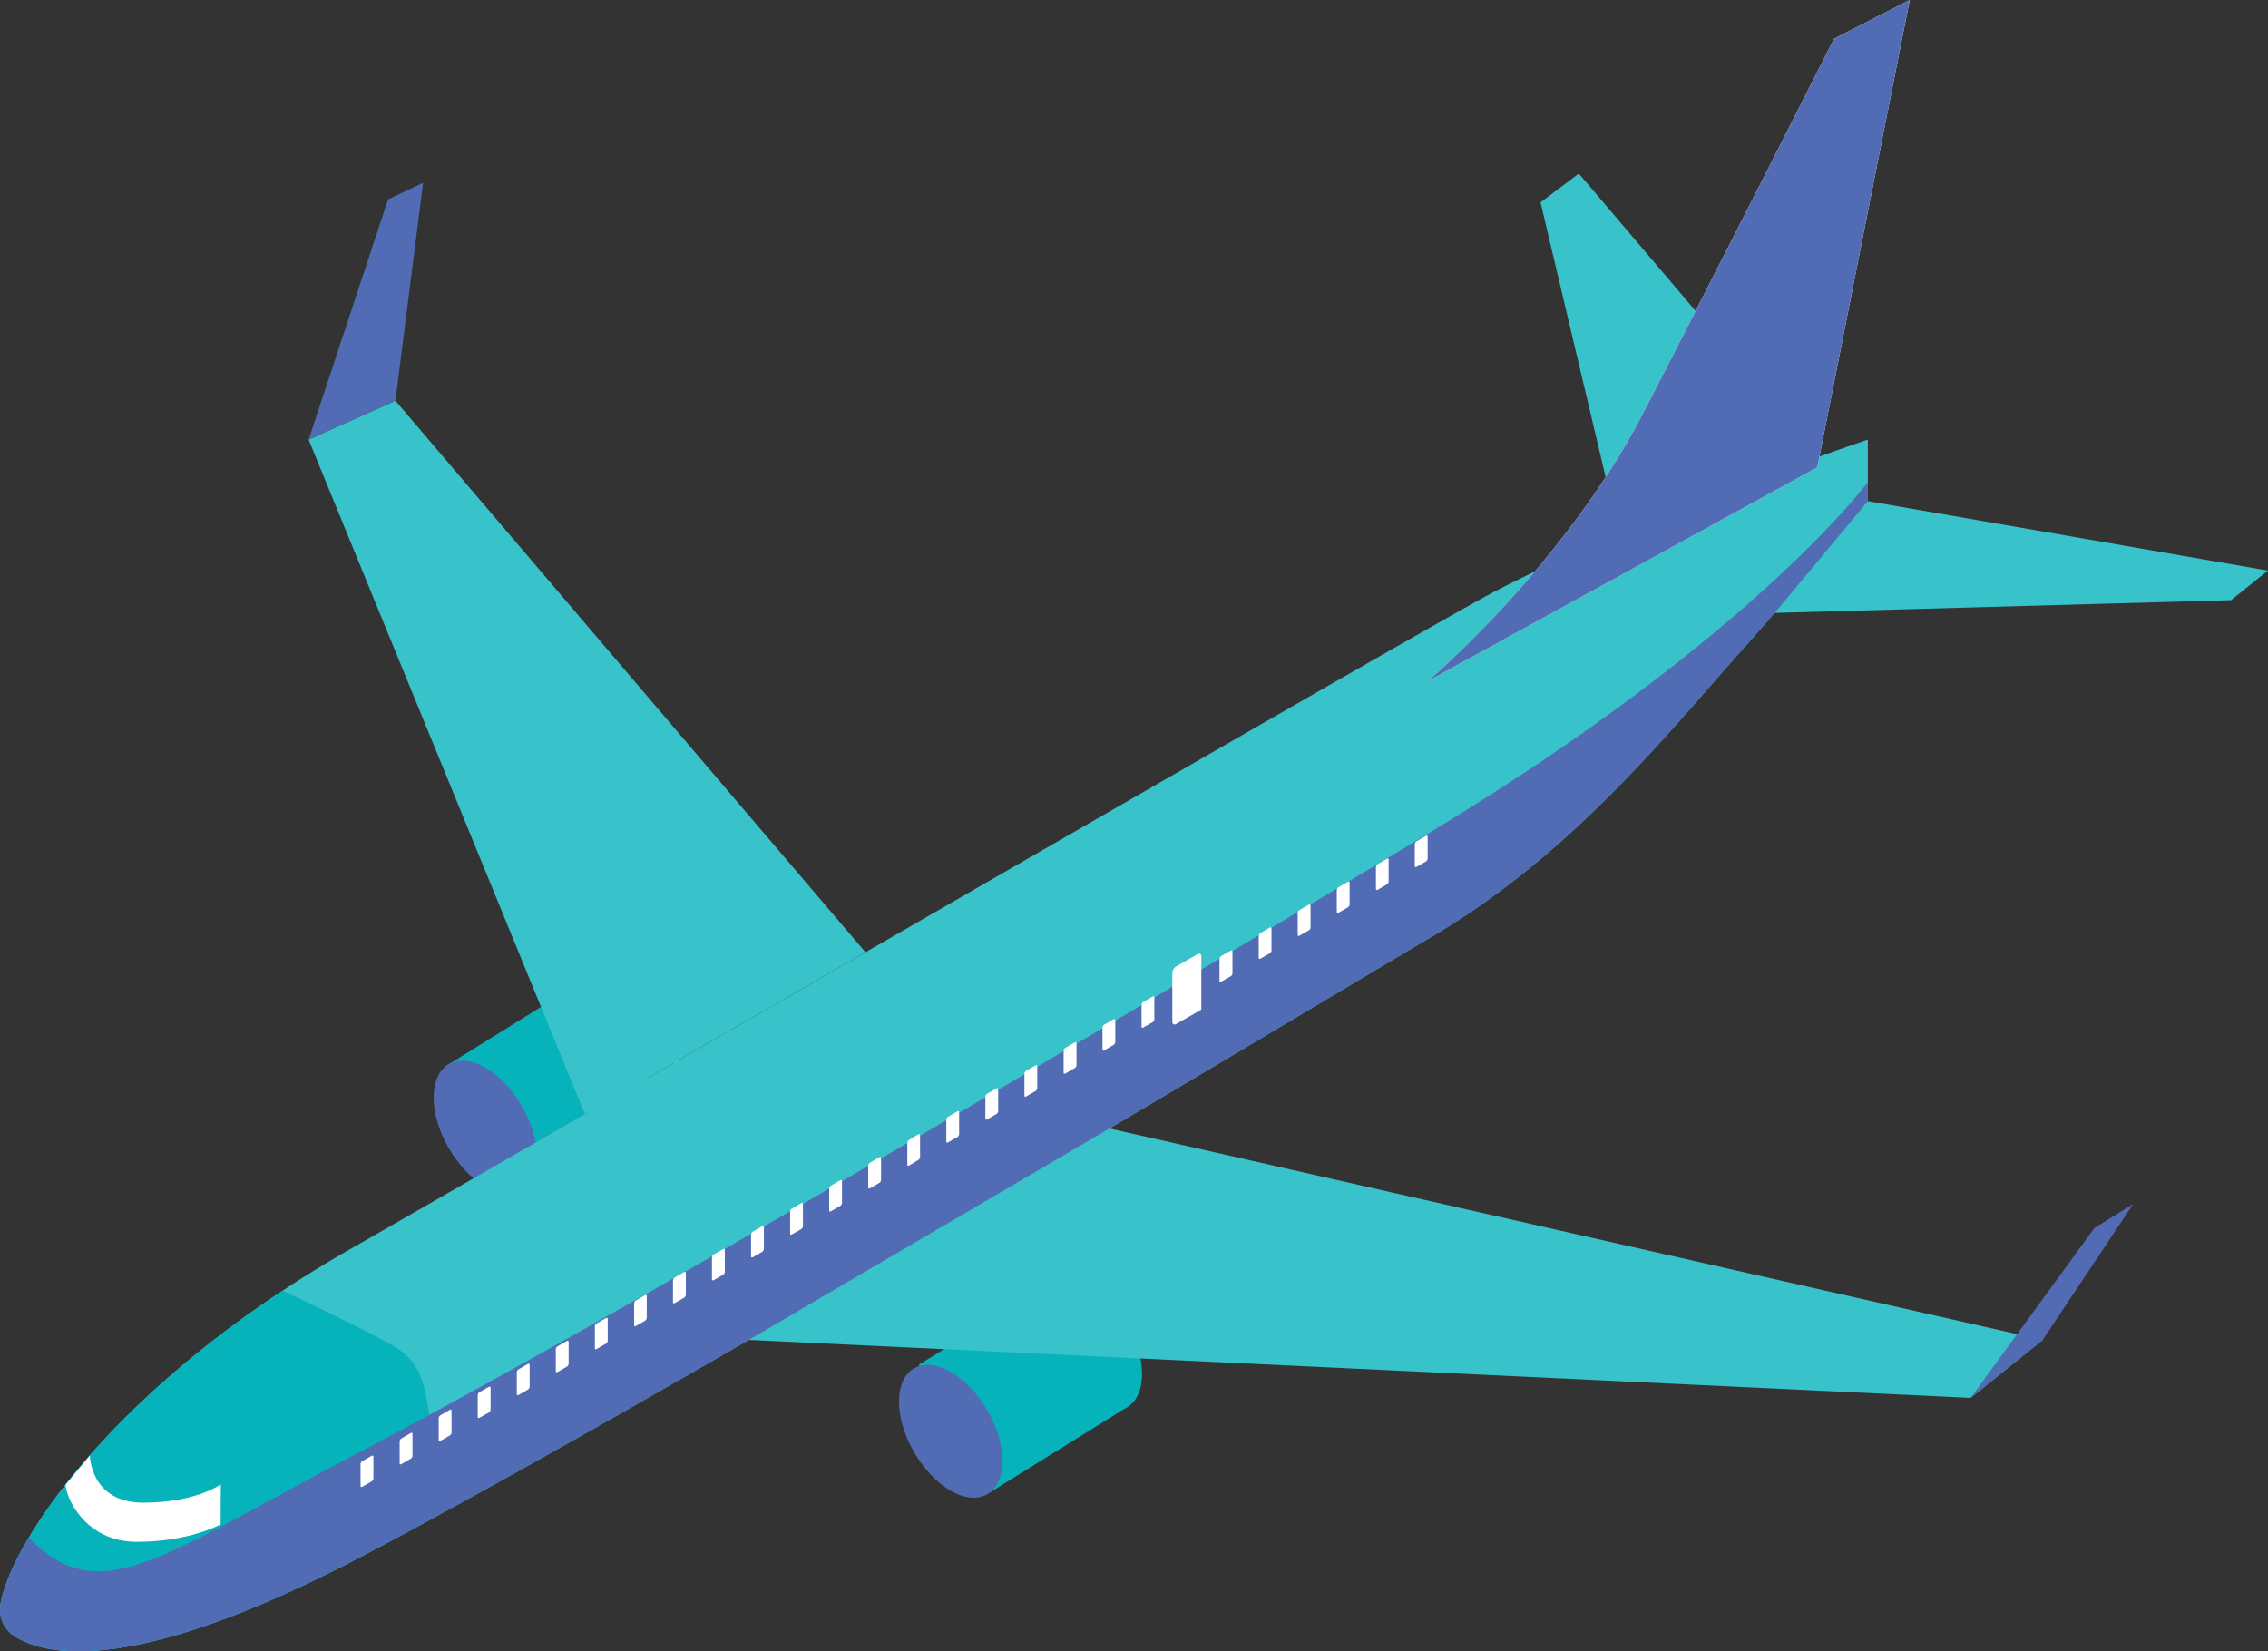 <svg xmlns="http://www.w3.org/2000/svg" viewBox="0 0 449.45 327.25"><rect x="0" y="0" width="449.45" height="327.25" fill="#333333" stroke="none"/><defs><style>.cls-1{fill:#38c2c9;}.cls-2{fill:none;stroke:#ffde9c;stroke-miterlimit:10;}.cls-3{fill:#06b3bb;}.cls-4{fill:#516cb4;}.cls-5{fill:#fff;}</style></defs><title>plane</title><g id="Layer_2" data-name="Layer 2"><g id="Layer_4" data-name="Layer 4"><polygon class="cls-1" points="320.86 105.81 305.29 40.11 312.88 34.4 360.55 90.48 320.86 105.81"/><path class="cls-2" d="M123.9,194.41c5.65,3.26,10.22,11.17,10.2,17.68s-4.62,9.11-10.27,5.85-10.23-11.18-10.21-17.68S118.24,191.14,123.9,194.41Z"/><polygon class="cls-3" points="88.5 211.19 116.38 193.86 131.43 218.43 103.78 235.62 88.5 211.19"/><path class="cls-4" d="M96.22,211.62c5.65,3.27,10.21,11.18,10.2,17.68s-4.62,9.12-10.27,5.85S85.92,224,85.94,217.48,90.56,208.36,96.22,211.62Z"/><path class="cls-3" d="M216.12,254.67c5.65,3.26,10.22,11.18,10.2,17.68s-4.62,9.11-10.27,5.85S205.82,267,205.84,260.53,210.46,251.4,216.12,254.67Z"/><polygon class="cls-3" points="182.07 270.48 208.6 254.12 223.65 278.69 196 295.89 182.07 270.48"/><path class="cls-1" d="M.08,318.08a6.15,6.15,0,0,0,2.67,6.08c5.71,3.82,22.83,8.44,68.51-15.5,61-32,185-106.78,212.71-123.17s46.66-40.36,60.95-56.34,25.23-29.84,25.23-29.84V87.12s-50.87,17.23-77.35,31.95S121.28,217.86,69.15,247.7C22.75,274.27,2,305.84.08,318.08Z"/><path class="cls-3" d="M77.4,266.43C72,263.38,60,257.65,56,255.78,18.81,280.38,1.81,307.06.08,318.08a6.15,6.15,0,0,0,2.67,6.08c5.71,3.82,22.83,8.44,68.51-15.5,4.55-2.39,9.47-5,14.67-7.85C85.81,273.7,83.72,270,77.4,266.43Z"/><path class="cls-4" d="M284,164.6c-27.55,16.72-151.76,91.22-212.71,123.17-39.61,20.76-51.41,31.42-65.57,17C2.42,310.25.58,314.85.08,318.08a6.15,6.15,0,0,0,2.67,6.08c5.71,3.82,22.83,8.44,68.51-15.5,61-32,185-106.78,212.71-123.17s46.66-40.36,60.95-56.34,25.23-29.84,25.23-29.84V95.54S347.88,125.83,284,164.6Z"/><path class="cls-5" d="M73.67,288.5c.19-.1.33,0,.33.19L74,293a.73.73,0,0,1-.33.57l-1.88,1.09c-.19.1-.34,0-.34-.19v-4.32a.73.73,0,0,1,.33-.57Z"/><path class="cls-5" d="M81.41,284c.18-.11.33,0,.33.19v4.32a.7.7,0,0,1-.33.57l-1.88,1.09c-.18.1-.33,0-.33-.19v-4.32a.73.73,0,0,1,.33-.57Z"/><path class="cls-5" d="M89.15,279.4c.18-.11.33,0,.33.19v4.32a.7.7,0,0,1-.33.57l-1.88,1.09c-.18.1-.33,0-.33-.19v-4.32a.7.7,0,0,1,.33-.57Z"/><path class="cls-5" d="M96.89,274.85c.18-.11.33,0,.33.19v4.32a.73.73,0,0,1-.33.57L95,281c-.18.1-.33,0-.33-.19v-4.32a.71.71,0,0,1,.33-.58Z"/><path class="cls-5" d="M104.62,270.3c.19-.11.33,0,.34.19v4.32a.74.74,0,0,1-.33.57l-1.88,1.09c-.19.1-.33,0-.33-.19l0-4.32a.76.76,0,0,1,.33-.58Z"/><path class="cls-5" d="M112.36,265.75c.18-.11.33,0,.33.19l0,4.32a.74.74,0,0,1-.33.57l-1.88,1.09c-.19.1-.34,0-.34-.19V267.4a.74.74,0,0,1,.33-.57Z"/><path class="cls-5" d="M120.1,261.2c.18-.11.33,0,.33.19v4.32a.71.71,0,0,1-.33.57l-1.88,1.08c-.18.11-.33,0-.33-.18v-4.33a.74.74,0,0,1,.33-.57Z"/><path class="cls-5" d="M127.84,256.65c.18-.11.33,0,.33.19v4.32a.74.74,0,0,1-.33.57L126,262.81c-.18.11-.33,0-.33-.19V258.3a.71.71,0,0,1,.33-.57Z"/><path class="cls-5" d="M135.57,252.1c.19-.11.34,0,.34.18v4.33a.74.74,0,0,1-.33.57l-1.88,1.08c-.18.11-.33,0-.33-.19l0-4.32a.74.74,0,0,1,.33-.57Z"/><path class="cls-5" d="M143.31,247.54c.19-.1.33,0,.33.19l0,4.33a.74.74,0,0,1-.33.57l-1.88,1.08c-.19.11-.34,0-.34-.19V249.2a.74.74,0,0,1,.33-.57Z"/><path class="cls-5" d="M151.05,243c.18-.1.33,0,.33.19v4.32a.73.73,0,0,1-.33.58l-1.88,1.08c-.18.11-.33,0-.33-.19v-4.32a.74.74,0,0,1,.33-.57Z"/><path class="cls-5" d="M158.79,238.44c.18-.1.33,0,.33.19V243a.73.73,0,0,1-.33.58l-1.88,1.08c-.18.11-.33,0-.33-.19V240.1a.7.7,0,0,1,.33-.57Z"/><path class="cls-5" d="M166.53,233.89c.18-.1.33,0,.33.19v4.32a.73.73,0,0,1-.33.57l-1.88,1.09c-.18.11-.33,0-.33-.19v-4.32a.68.68,0,0,1,.33-.57Z"/><path class="cls-5" d="M174.26,229.34c.19-.1.33,0,.34.19v4.32a.73.73,0,0,1-.33.57l-1.88,1.09c-.19.11-.33,0-.33-.19l0-4.32a.73.73,0,0,1,.33-.57Z"/><path class="cls-5" d="M182,224.79c.18-.1.33,0,.33.19l0,4.32a.73.73,0,0,1-.33.57L180.14,231c-.19.1-.34,0-.34-.19v-4.32a.73.73,0,0,1,.33-.57Z"/><path class="cls-5" d="M189.74,220.24c.18-.11.33,0,.33.19v4.32a.7.7,0,0,1-.33.57l-1.88,1.09c-.18.1-.33,0-.33-.19V221.9a.73.73,0,0,1,.33-.57Z"/><path class="cls-5" d="M197.48,215.69c.18-.11.33,0,.33.19v4.32a.73.73,0,0,1-.33.57l-1.88,1.09c-.18.1-.33,0-.33-.19v-4.32a.7.7,0,0,1,.33-.57Z"/><path class="cls-5" d="M205.21,211.14c.19-.11.34,0,.34.19v4.32a.73.73,0,0,1-.33.57l-1.88,1.09c-.18.1-.33,0-.33-.19l0-4.32a.76.76,0,0,1,.33-.58Z"/><path class="cls-5" d="M213,206.59c.19-.11.33,0,.33.19l0,4.32a.74.74,0,0,1-.33.57l-1.88,1.09c-.19.1-.34,0-.34-.19v-4.32a.76.76,0,0,1,.33-.58Z"/><path class="cls-5" d="M220.69,202c.18-.11.33,0,.33.19v4.32a.71.71,0,0,1-.33.57l-1.88,1.09c-.18.1-.33,0-.33-.19v-4.33a.74.74,0,0,1,.33-.57Z"/><path class="cls-5" d="M228.43,197.49c.18-.11.33,0,.33.19V202a.71.71,0,0,1-.33.57l-1.88,1.08c-.18.11-.33,0-.33-.18v-4.33a.71.71,0,0,1,.33-.57Z"/><path class="cls-5" d="M237.33,189.09c.41-.23.74,0,.74.43l0,10.56-5,2.87c-.41.23-.75,0-.75-.43l0-9.7a1.68,1.68,0,0,1,.74-1.29Z"/><path class="cls-5" d="M243.9,188.39c.19-.11.33,0,.34.18v4.33a.74.74,0,0,1-.33.57L242,194.55c-.19.11-.33,0-.33-.19l0-4.32a.74.74,0,0,1,.33-.57Z"/><path class="cls-5" d="M251.64,183.83c.18-.1.33,0,.33.19l0,4.33a.74.74,0,0,1-.33.57L249.78,190c-.19.11-.34,0-.34-.19v-4.32a.74.74,0,0,1,.33-.57Z"/><path class="cls-5" d="M259.38,179.28c.18-.1.33,0,.33.19v4.32a.72.72,0,0,1-.33.58l-1.88,1.08c-.18.11-.33,0-.33-.19v-4.32a.74.74,0,0,1,.33-.57Z"/><path class="cls-5" d="M267.12,174.73c.18-.1.33,0,.33.19v4.32a.76.76,0,0,1-.33.58l-1.88,1.08c-.18.11-.33,0-.33-.19v-4.32a.7.7,0,0,1,.33-.57Z"/><path class="cls-5" d="M274.85,170.18c.19-.1.34,0,.34.19v4.32a.73.73,0,0,1-.33.57L273,176.35c-.18.11-.33,0-.33-.19l0-4.32a.73.73,0,0,1,.33-.57Z"/><path class="cls-5" d="M282.59,165.63c.19-.1.33,0,.33.19l0,4.32a.73.73,0,0,1-.33.57l-1.88,1.09c-.19.11-.34,0-.34-.19v-4.32a.73.73,0,0,1,.33-.57Z"/><path class="cls-5" d="M282.94,135s27.08-23,42.45-52.7S363.45,7.69,363.45,7.69l15-7.69L360.13,92.62Z"/><path class="cls-4" d="M282.94,135s27.08-23,42.45-52.7S363.45,7.69,363.45,7.69l15-7.69L360.13,92.62Z"/><polygon class="cls-1" points="370.15 99.31 449.45 113.08 442.13 118.94 351.7 121.47 370.15 99.31"/><polygon class="cls-1" points="148.39 265.55 390.53 277.04 404.8 265.55 219.86 223.64 148.39 265.55"/><polygon class="cls-1" points="115.92 220.8 61.16 87.12 78.36 79.41 171.51 188.72 115.92 220.8"/><polygon class="cls-4" points="76.9 39.52 83.85 36.23 78.36 79.41 61.16 87.12 76.9 39.52"/><polygon class="cls-4" points="390.53 277.04 415.05 243.37 422.74 238.61 404.8 265.55 390.53 277.04"/><path class="cls-4" d="M188.44,271.89c5.65,3.26,10.22,11.17,10.2,17.67s-4.62,9.12-10.27,5.86-10.23-11.19-10.21-17.68S182.78,268.62,188.44,271.89Z"/><path class="cls-5" d="M43.72,302.09s-6.1,3.47-16.59,3.47S13,296.45,13,294.24l4.81-5.78s.08,9.34,10.57,9.34,15.38-3.64,15.38-3.64Z"/></g></g></svg>